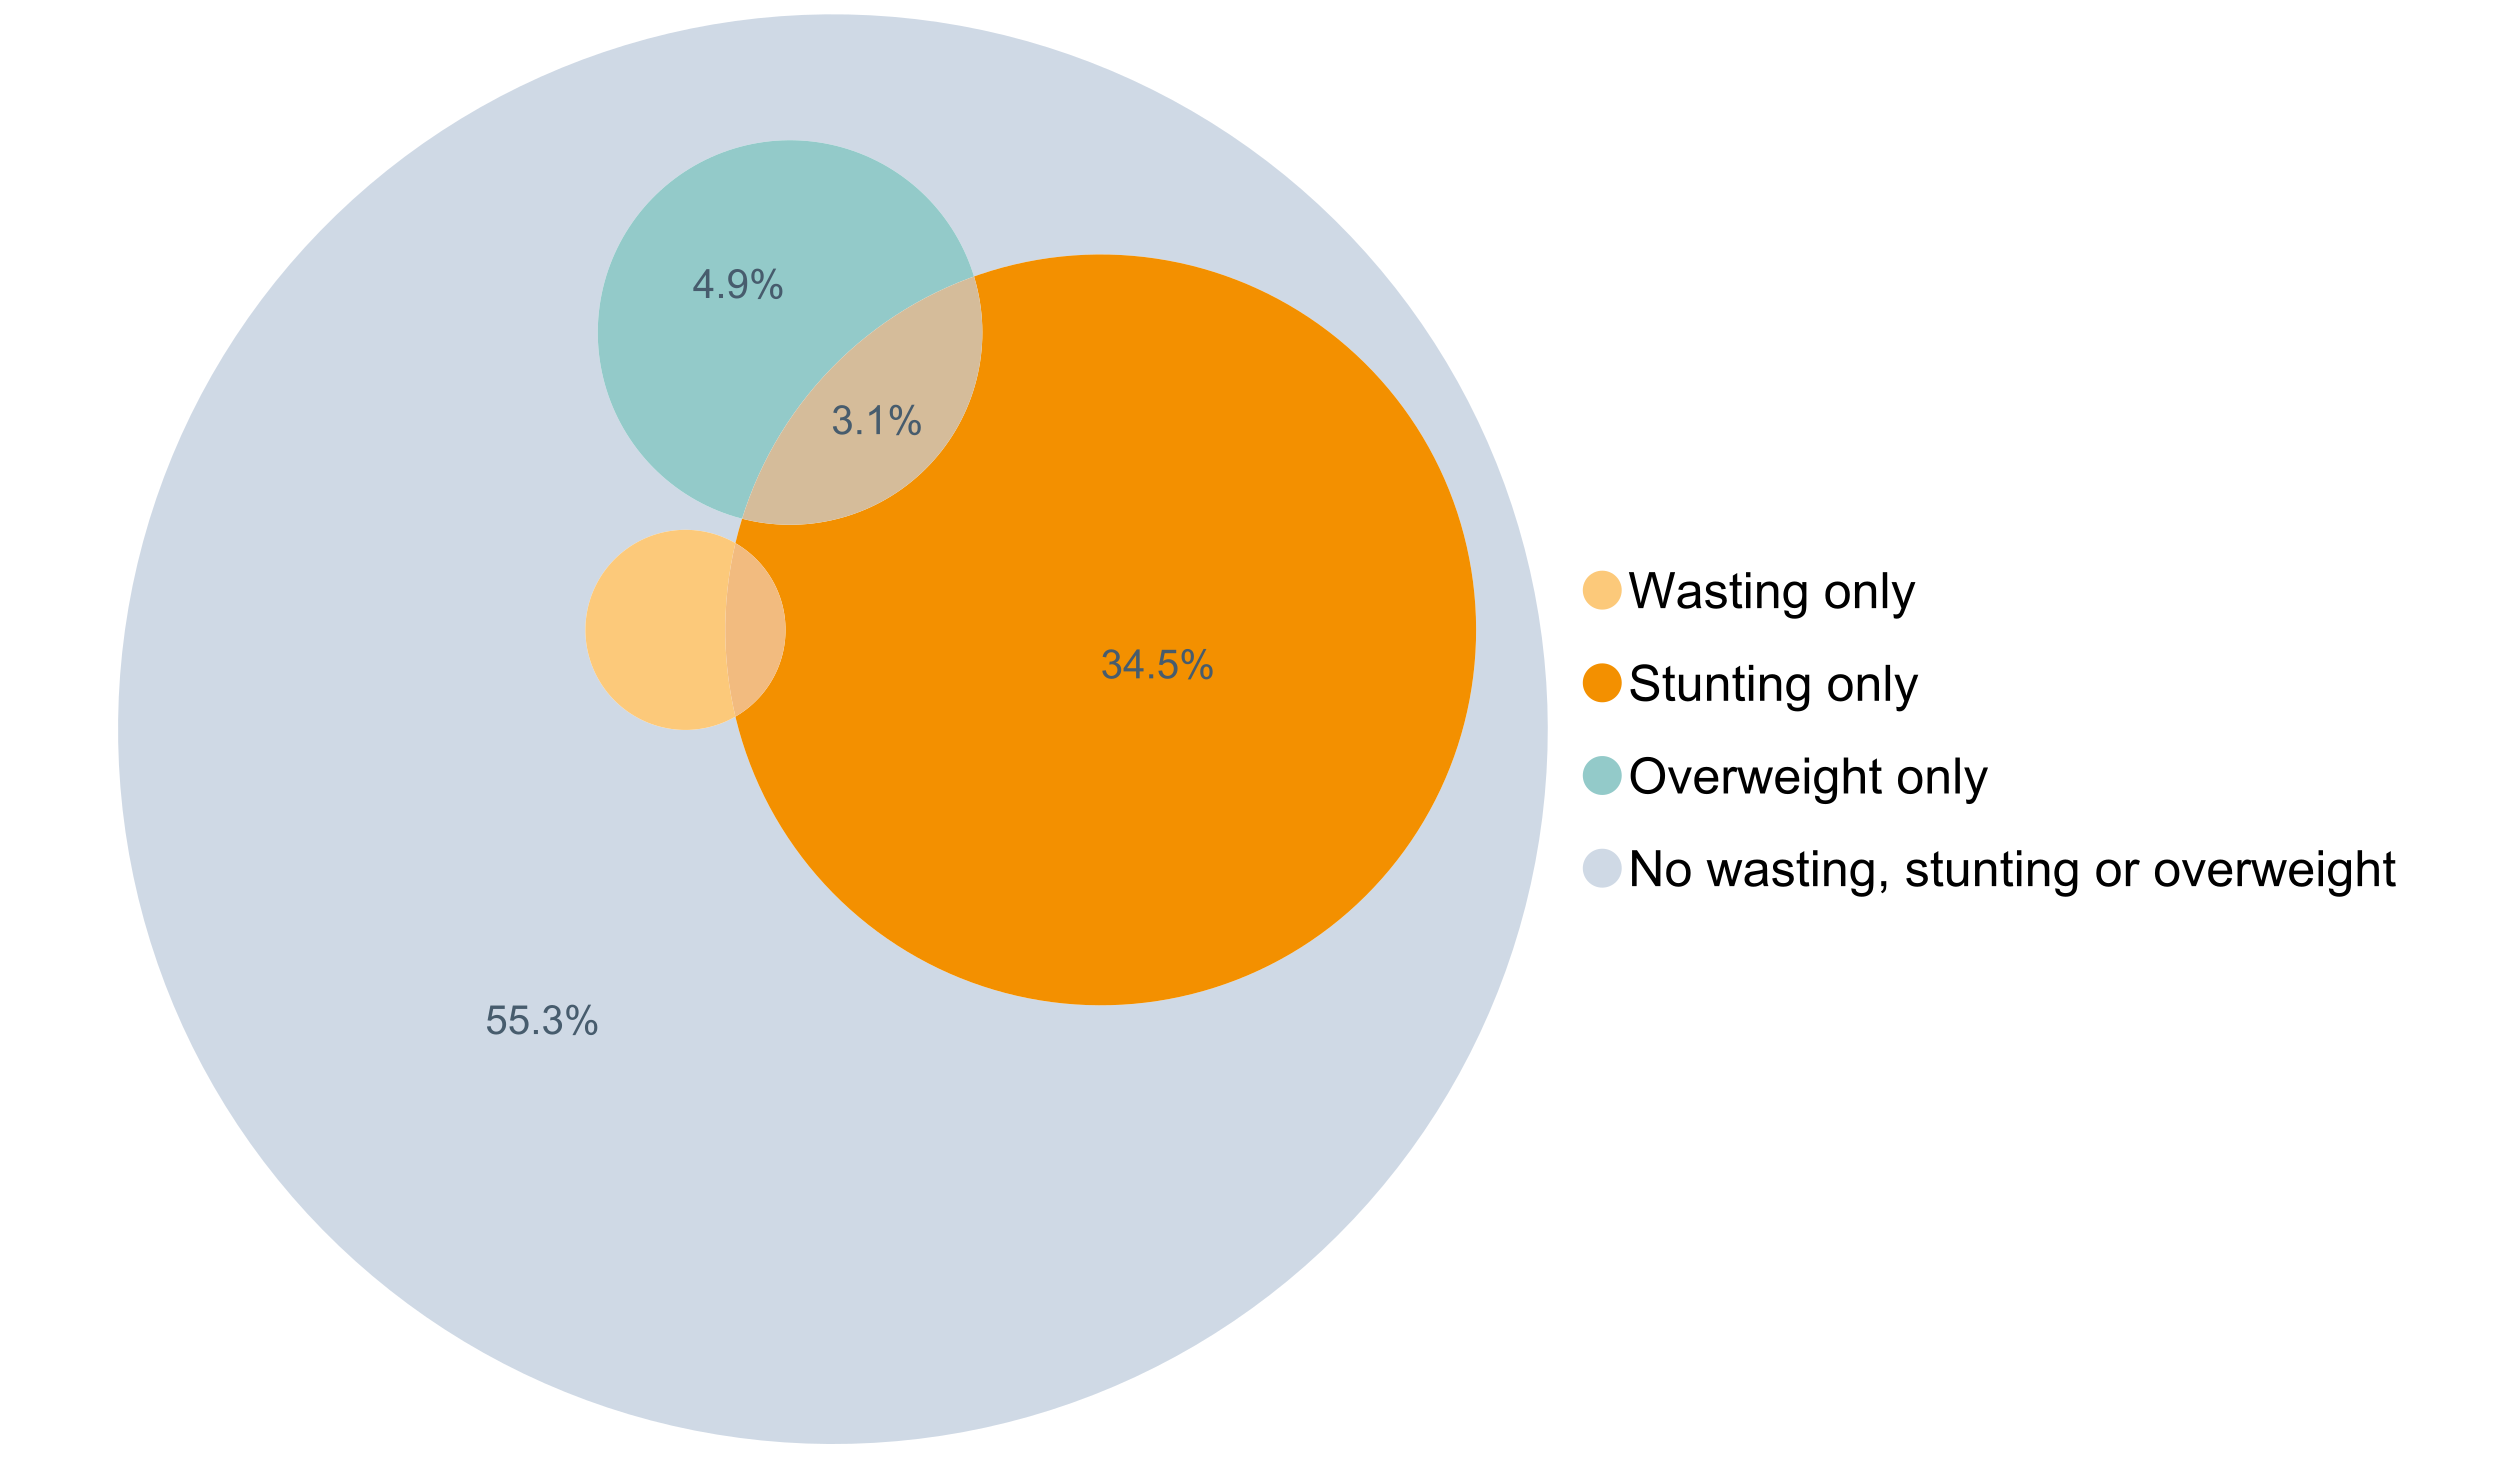 <?xml version="1.0" encoding="UTF-8"?>
<svg xmlns="http://www.w3.org/2000/svg" xmlns:xlink="http://www.w3.org/1999/xlink" width="1234.286pt" height="720pt" viewBox="0 0 1234.286 720" version="1.1">
<defs>
<g>
<symbol overflow="visible" id="glyph0-0">
<path style="stroke:none;" d="M 5.016 0 L 0.305 -17.758 L 2.715 -17.758 L 5.414 -6.117 C 5.703 -4.898 5.953 -3.688 6.164 -2.484 C 6.617 -4.379 6.883 -5.473 6.965 -5.766 L 10.344 -17.758 L 13.18 -17.758 L 15.723 -8.77 C 16.355 -6.539 16.816 -4.445 17.102 -2.484 C 17.324 -3.605 17.621 -4.891 17.988 -6.348 L 20.773 -17.758 L 23.133 -17.758 L 18.266 0 L 16 0 L 12.258 -13.527 C 11.941 -14.656 11.754 -15.352 11.699 -15.613 C 11.512 -14.797 11.34 -14.102 11.18 -13.527 L 7.414 0 Z M 5.016 0 "/>
</symbol>
<symbol overflow="visible" id="glyph0-1">
<path style="stroke:none;" d="M 10.027 -1.586 C 9.215 -0.898 8.438 -0.414 7.695 -0.133 C 6.945 0.148 6.145 0.285 5.293 0.289 C 3.875 0.285 2.789 -0.055 2.031 -0.746 C 1.27 -1.434 0.891 -2.316 0.895 -3.391 C 0.891 -4.02 1.035 -4.594 1.324 -5.117 C 1.613 -5.633 1.988 -6.051 2.453 -6.371 C 2.914 -6.684 3.438 -6.922 4.02 -7.086 C 4.449 -7.195 5.094 -7.305 5.961 -7.414 C 7.715 -7.617 9.012 -7.867 9.848 -8.164 C 9.852 -8.461 9.855 -8.652 9.859 -8.734 C 9.855 -9.621 9.648 -10.246 9.242 -10.609 C 8.68 -11.098 7.852 -11.344 6.758 -11.348 C 5.727 -11.344 4.969 -11.164 4.484 -10.809 C 3.992 -10.445 3.633 -9.809 3.402 -8.902 L 1.273 -9.191 C 1.461 -10.102 1.781 -10.84 2.227 -11.402 C 2.672 -11.965 3.312 -12.395 4.152 -12.699 C 4.992 -12.996 5.965 -13.148 7.074 -13.152 C 8.168 -13.148 9.062 -13.02 9.75 -12.766 C 10.438 -12.504 10.941 -12.18 11.266 -11.789 C 11.586 -11.398 11.812 -10.902 11.941 -10.309 C 12.012 -9.934 12.047 -9.266 12.051 -8.297 L 12.051 -5.391 C 12.047 -3.363 12.094 -2.078 12.191 -1.543 C 12.281 -1.004 12.465 -0.492 12.742 0 L 10.465 0 C 10.238 -0.453 10.09 -0.98 10.027 -1.586 Z M 9.848 -6.457 C 9.055 -6.133 7.867 -5.855 6.285 -5.633 C 5.387 -5.5 4.754 -5.355 4.383 -5.195 C 4.012 -5.031 3.723 -4.793 3.523 -4.484 C 3.32 -4.172 3.223 -3.828 3.223 -3.453 C 3.223 -2.867 3.441 -2.383 3.883 -1.996 C 4.32 -1.609 4.965 -1.418 5.812 -1.418 C 6.652 -1.418 7.398 -1.602 8.055 -1.969 C 8.707 -2.336 9.188 -2.836 9.496 -3.477 C 9.727 -3.965 9.844 -4.691 9.848 -5.656 Z M 9.848 -6.457 "/>
</symbol>
<symbol overflow="visible" id="glyph0-2">
<path style="stroke:none;" d="M 0.762 -3.84 L 2.918 -4.18 C 3.039 -3.312 3.375 -2.652 3.93 -2.191 C 4.48 -1.73 5.254 -1.5 6.25 -1.5 C 7.246 -1.5 7.988 -1.703 8.477 -2.113 C 8.961 -2.52 9.203 -3 9.207 -3.551 C 9.203 -4.043 8.988 -4.43 8.562 -4.711 C 8.258 -4.906 7.516 -5.152 6.336 -5.449 C 4.734 -5.852 3.625 -6.199 3.008 -6.496 C 2.387 -6.789 1.918 -7.199 1.602 -7.723 C 1.281 -8.242 1.125 -8.816 1.125 -9.449 C 1.125 -10.02 1.254 -10.551 1.52 -11.039 C 1.777 -11.527 2.137 -11.934 2.594 -12.258 C 2.93 -12.508 3.391 -12.719 3.977 -12.891 C 4.559 -13.062 5.188 -13.148 5.863 -13.152 C 6.867 -13.148 7.754 -13.004 8.52 -12.715 C 9.281 -12.426 9.844 -12.031 10.207 -11.535 C 10.57 -11.039 10.82 -10.375 10.961 -9.543 L 8.828 -9.254 C 8.73 -9.91 8.449 -10.426 7.988 -10.801 C 7.52 -11.168 6.863 -11.355 6.02 -11.359 C 5.016 -11.355 4.301 -11.191 3.875 -10.863 C 3.445 -10.531 3.234 -10.145 3.234 -9.703 C 3.234 -9.418 3.32 -9.16 3.5 -8.938 C 3.672 -8.699 3.953 -8.508 4.336 -8.355 C 4.555 -8.273 5.195 -8.086 6.262 -7.801 C 7.801 -7.387 8.875 -7.051 9.488 -6.789 C 10.094 -6.523 10.574 -6.141 10.922 -5.645 C 11.27 -5.141 11.441 -4.52 11.445 -3.777 C 11.441 -3.047 11.23 -2.363 10.809 -1.723 C 10.383 -1.082 9.773 -0.586 8.977 -0.234 C 8.176 0.113 7.27 0.285 6.262 0.289 C 4.586 0.285 3.312 -0.059 2.438 -0.75 C 1.562 -1.445 1.004 -2.473 0.762 -3.84 Z M 0.762 -3.84 "/>
</symbol>
<symbol overflow="visible" id="glyph0-3">
<path style="stroke:none;" d="M 6.395 -1.949 L 6.711 -0.023 C 6.094 0.102 5.547 0.164 5.062 0.168 C 4.27 0.164 3.652 0.043 3.219 -0.207 C 2.781 -0.453 2.477 -0.781 2.301 -1.191 C 2.121 -1.598 2.031 -2.457 2.035 -3.766 L 2.035 -11.168 L 0.438 -11.168 L 0.438 -12.863 L 2.035 -12.863 L 2.035 -16.047 L 4.203 -17.355 L 4.203 -12.863 L 6.395 -12.863 L 6.395 -11.168 L 4.203 -11.168 L 4.203 -3.645 C 4.199 -3.023 4.238 -2.621 4.316 -2.445 C 4.391 -2.266 4.516 -2.125 4.691 -2.023 C 4.863 -1.914 5.113 -1.863 5.438 -1.867 C 5.68 -1.863 5.996 -1.891 6.395 -1.949 Z M 6.395 -1.949 "/>
</symbol>
<symbol overflow="visible" id="glyph0-4">
<path style="stroke:none;" d="M 1.648 -15.25 L 1.648 -17.758 L 3.828 -17.758 L 3.828 -15.25 Z M 1.648 0 L 1.648 -12.863 L 3.828 -12.863 L 3.828 0 Z M 1.648 0 "/>
</symbol>
<symbol overflow="visible" id="glyph0-5">
<path style="stroke:none;" d="M 1.637 0 L 1.637 -12.863 L 3.598 -12.863 L 3.598 -11.035 C 4.543 -12.441 5.906 -13.148 7.691 -13.152 C 8.465 -13.148 9.176 -13.008 9.828 -12.734 C 10.477 -12.453 10.965 -12.09 11.289 -11.637 C 11.609 -11.184 11.836 -10.645 11.965 -10.027 C 12.043 -9.621 12.082 -8.918 12.086 -7.91 L 12.086 0 L 9.906 0 L 9.906 -7.824 C 9.902 -8.707 9.816 -9.371 9.652 -9.816 C 9.48 -10.254 9.18 -10.605 8.75 -10.871 C 8.312 -11.129 7.809 -11.262 7.23 -11.266 C 6.301 -11.262 5.5 -10.965 4.828 -10.379 C 4.152 -9.785 3.812 -8.668 3.816 -7.023 L 3.816 0 Z M 1.637 0 "/>
</symbol>
<symbol overflow="visible" id="glyph0-6">
<path style="stroke:none;" d="M 1.234 1.066 L 3.355 1.379 C 3.441 2.031 3.688 2.508 4.094 2.809 C 4.633 3.207 5.371 3.41 6.309 3.414 C 7.316 3.41 8.098 3.207 8.648 2.809 C 9.195 2.402 9.566 1.84 9.762 1.113 C 9.875 0.668 9.926 -0.262 9.918 -1.684 C 8.965 -0.559 7.777 0 6.359 0 C 4.586 0 3.219 -0.637 2.254 -1.914 C 1.281 -3.188 0.797 -4.719 0.801 -6.504 C 0.797 -7.73 1.02 -8.859 1.465 -9.898 C 1.91 -10.934 2.555 -11.738 3.398 -12.305 C 4.242 -12.867 5.23 -13.148 6.371 -13.152 C 7.887 -13.148 9.141 -12.535 10.125 -11.312 L 10.125 -12.863 L 12.137 -12.863 L 12.137 -1.742 C 12.133 0.258 11.93 1.672 11.523 2.512 C 11.113 3.344 10.469 4.004 9.586 4.492 C 8.703 4.973 7.613 5.215 6.324 5.219 C 4.785 5.215 3.547 4.871 2.602 4.184 C 1.656 3.492 1.199 2.453 1.234 1.066 Z M 3.039 -6.66 C 3.035 -4.969 3.371 -3.738 4.043 -2.965 C 4.715 -2.191 5.555 -1.805 6.566 -1.805 C 7.562 -1.805 8.402 -2.188 9.082 -2.961 C 9.762 -3.727 10.102 -4.938 10.102 -6.59 C 10.102 -8.16 9.75 -9.348 9.055 -10.148 C 8.352 -10.945 7.512 -11.344 6.527 -11.348 C 5.559 -11.344 4.734 -10.949 4.055 -10.168 C 3.375 -9.379 3.035 -8.211 3.039 -6.66 Z M 3.039 -6.66 "/>
</symbol>
<symbol overflow="visible" id="glyph0-7">
<path style="stroke:none;" d=""/>
</symbol>
<symbol overflow="visible" id="glyph0-8">
<path style="stroke:none;" d="M 0.824 -6.43 C 0.82 -8.809 1.48 -10.574 2.809 -11.723 C 3.91 -12.672 5.262 -13.148 6.855 -13.152 C 8.621 -13.148 10.066 -12.57 11.191 -11.414 C 12.312 -10.254 12.871 -8.652 12.875 -6.613 C 12.871 -4.953 12.625 -3.652 12.129 -2.707 C 11.633 -1.758 10.91 -1.02 9.961 -0.496 C 9.012 0.027 7.977 0.285 6.855 0.289 C 5.055 0.285 3.598 -0.289 2.488 -1.441 C 1.375 -2.594 0.82 -4.254 0.824 -6.43 Z M 3.062 -6.43 C 3.059 -4.781 3.418 -3.551 4.141 -2.73 C 4.855 -1.91 5.762 -1.5 6.855 -1.5 C 7.934 -1.5 8.832 -1.91 9.555 -2.734 C 10.27 -3.559 10.629 -4.816 10.633 -6.504 C 10.629 -8.094 10.266 -9.297 9.547 -10.117 C 8.82 -10.934 7.926 -11.344 6.855 -11.348 C 5.762 -11.344 4.855 -10.938 4.141 -10.125 C 3.418 -9.309 3.059 -8.074 3.062 -6.43 Z M 3.062 -6.43 "/>
</symbol>
<symbol overflow="visible" id="glyph0-9">
<path style="stroke:none;" d="M 1.586 0 L 1.586 -17.758 L 3.766 -17.758 L 3.766 0 Z M 1.586 0 "/>
</symbol>
<symbol overflow="visible" id="glyph0-10">
<path style="stroke:none;" d="M 1.539 4.953 L 1.297 2.906 C 1.77 3.035 2.188 3.098 2.543 3.102 C 3.027 3.098 3.414 3.02 3.703 2.859 C 3.992 2.695 4.23 2.469 4.422 2.18 C 4.555 1.961 4.777 1.418 5.086 0.559 C 5.125 0.434 5.188 0.258 5.281 0.023 L 0.398 -12.863 L 2.75 -12.863 L 5.426 -5.414 C 5.77 -4.469 6.078 -3.473 6.359 -2.434 C 6.605 -3.434 6.906 -4.414 7.254 -5.367 L 10.004 -12.863 L 12.184 -12.863 L 7.293 0.219 C 6.766 1.625 6.355 2.598 6.066 3.137 C 5.676 3.852 5.234 4.379 4.734 4.715 C 4.234 5.047 3.637 5.215 2.941 5.219 C 2.52 5.215 2.051 5.125 1.539 4.953 Z M 1.539 4.953 "/>
</symbol>
<symbol overflow="visible" id="glyph0-11">
<path style="stroke:none;" d="M 1.113 -5.703 L 3.332 -5.898 C 3.434 -5.008 3.676 -4.277 4.062 -3.711 C 4.445 -3.141 5.043 -2.684 5.852 -2.332 C 6.656 -1.98 7.562 -1.805 8.574 -1.805 C 9.465 -1.805 10.258 -1.938 10.949 -2.203 C 11.633 -2.469 12.145 -2.832 12.48 -3.301 C 12.816 -3.762 12.984 -4.27 12.984 -4.82 C 12.984 -5.375 12.82 -5.859 12.5 -6.277 C 12.172 -6.691 11.641 -7.043 10.902 -7.328 C 10.422 -7.512 9.367 -7.801 7.738 -8.191 C 6.105 -8.582 4.965 -8.949 4.312 -9.301 C 3.461 -9.742 2.828 -10.293 2.414 -10.953 C 2 -11.609 1.793 -12.348 1.793 -13.164 C 1.793 -14.059 2.047 -14.898 2.555 -15.68 C 3.062 -16.457 3.805 -17.047 4.785 -17.453 C 5.758 -17.855 6.844 -18.059 8.043 -18.059 C 9.355 -18.059 10.516 -17.844 11.523 -17.422 C 12.527 -16.996 13.301 -16.375 13.844 -15.551 C 14.383 -14.727 14.672 -13.793 14.715 -12.754 L 12.465 -12.586 C 12.34 -13.707 11.93 -14.555 11.234 -15.129 C 10.531 -15.699 9.5 -15.984 8.141 -15.988 C 6.715 -15.984 5.68 -15.723 5.031 -15.207 C 4.379 -14.684 4.055 -14.059 4.059 -13.324 C 4.055 -12.684 4.285 -12.156 4.746 -11.75 C 5.199 -11.336 6.379 -10.914 8.289 -10.484 C 10.199 -10.047 11.512 -9.672 12.223 -9.352 C 13.254 -8.875 14.016 -8.27 14.508 -7.539 C 15 -6.809 15.246 -5.969 15.25 -5.016 C 15.246 -4.07 14.977 -3.18 14.438 -2.344 C 13.895 -1.508 13.117 -0.855 12.105 -0.391 C 11.09 0.074 9.949 0.305 8.684 0.305 C 7.074 0.305 5.727 0.07 4.645 -0.398 C 3.555 -0.867 2.703 -1.57 2.09 -2.512 C 1.469 -3.453 1.145 -4.516 1.113 -5.703 Z M 1.113 -5.703 "/>
</symbol>
<symbol overflow="visible" id="glyph0-12">
<path style="stroke:none;" d="M 10.066 0 L 10.066 -1.891 C 9.062 -0.438 7.699 0.285 5.984 0.289 C 5.219 0.285 4.512 0.145 3.855 -0.145 C 3.199 -0.434 2.711 -0.801 2.391 -1.242 C 2.07 -1.68 1.844 -2.219 1.719 -2.859 C 1.625 -3.285 1.582 -3.961 1.586 -4.895 L 1.586 -12.863 L 3.766 -12.863 L 3.766 -5.73 C 3.762 -4.59 3.805 -3.82 3.898 -3.426 C 4.031 -2.852 4.324 -2.402 4.77 -2.074 C 5.215 -1.746 5.762 -1.582 6.418 -1.586 C 7.07 -1.582 7.688 -1.75 8.262 -2.09 C 8.832 -2.422 9.234 -2.879 9.477 -3.457 C 9.711 -4.035 9.832 -4.871 9.836 -5.973 L 9.836 -12.863 L 12.016 -12.863 L 12.016 0 Z M 10.066 0 "/>
</symbol>
<symbol overflow="visible" id="glyph0-13">
<path style="stroke:none;" d="M 1.199 -8.648 C 1.195 -11.594 1.984 -13.898 3.57 -15.57 C 5.148 -17.234 7.195 -18.07 9.703 -18.07 C 11.34 -18.07 12.816 -17.676 14.133 -16.895 C 15.449 -16.109 16.453 -15.02 17.145 -13.621 C 17.832 -12.219 18.176 -10.629 18.18 -8.855 C 18.176 -7.051 17.812 -5.441 17.09 -4.02 C 16.359 -2.598 15.328 -1.52 14 -0.793 C 12.664 -0.059 11.23 0.305 9.691 0.305 C 8.02 0.305 6.523 -0.098 5.207 -0.906 C 3.891 -1.715 2.895 -2.816 2.215 -4.215 C 1.535 -5.605 1.195 -7.086 1.199 -8.648 Z M 3.621 -8.613 C 3.621 -6.473 4.195 -4.785 5.348 -3.555 C 6.496 -2.32 7.938 -1.703 9.676 -1.707 C 11.441 -1.703 12.898 -2.324 14.043 -3.57 C 15.184 -4.812 15.754 -6.578 15.758 -8.867 C 15.754 -10.309 15.512 -11.57 15.023 -12.652 C 14.535 -13.727 13.82 -14.562 12.879 -15.156 C 11.938 -15.746 10.883 -16.043 9.715 -16.047 C 8.051 -16.043 6.617 -15.473 5.418 -14.332 C 4.219 -13.191 3.621 -11.285 3.621 -8.613 Z M 3.621 -8.613 "/>
</symbol>
<symbol overflow="visible" id="glyph0-14">
<path style="stroke:none;" d="M 5.207 0 L 0.316 -12.863 L 2.617 -12.863 L 5.379 -5.16 C 5.676 -4.328 5.949 -3.465 6.203 -2.566 C 6.395 -3.246 6.664 -4.062 7.012 -5.016 L 9.871 -12.863 L 12.113 -12.863 L 7.242 0 Z M 5.207 0 "/>
</symbol>
<symbol overflow="visible" id="glyph0-15">
<path style="stroke:none;" d="M 10.441 -4.141 L 12.695 -3.863 C 12.336 -2.543 11.676 -1.523 10.719 -0.801 C 9.754 -0.074 8.527 0.285 7.039 0.289 C 5.152 0.285 3.66 -0.289 2.562 -1.445 C 1.457 -2.602 0.906 -4.227 0.91 -6.324 C 0.906 -8.484 1.465 -10.164 2.578 -11.359 C 3.691 -12.551 5.137 -13.148 6.914 -13.152 C 8.633 -13.148 10.035 -12.562 11.129 -11.395 C 12.215 -10.223 12.762 -8.578 12.766 -6.457 C 12.762 -6.324 12.758 -6.129 12.754 -5.875 L 3.16 -5.875 C 3.238 -4.457 3.641 -3.375 4.359 -2.625 C 5.078 -1.875 5.973 -1.5 7.051 -1.5 C 7.848 -1.5 8.531 -1.707 9.098 -2.129 C 9.66 -2.547 10.109 -3.219 10.441 -4.141 Z M 3.281 -7.668 L 10.465 -7.668 C 10.367 -8.746 10.09 -9.559 9.641 -10.102 C 8.941 -10.938 8.043 -11.355 6.941 -11.359 C 5.938 -11.355 5.094 -11.02 4.414 -10.355 C 3.727 -9.684 3.352 -8.789 3.281 -7.668 Z M 3.281 -7.668 "/>
</symbol>
<symbol overflow="visible" id="glyph0-16">
<path style="stroke:none;" d="M 1.609 0 L 1.609 -12.863 L 3.574 -12.863 L 3.574 -10.914 C 4.074 -11.824 4.535 -12.426 4.961 -12.715 C 5.383 -13.004 5.848 -13.148 6.359 -13.152 C 7.09 -13.148 7.836 -12.914 8.598 -12.453 L 7.848 -10.43 C 7.312 -10.742 6.781 -10.898 6.25 -10.902 C 5.77 -10.898 5.34 -10.754 4.965 -10.469 C 4.582 -10.18 4.312 -9.781 4.156 -9.277 C 3.91 -8.496 3.789 -7.648 3.793 -6.734 L 3.793 0 Z M 1.609 0 "/>
</symbol>
<symbol overflow="visible" id="glyph0-17">
<path style="stroke:none;" d="M 4.008 0 L 0.074 -12.863 L 2.324 -12.863 L 4.371 -5.438 L 5.137 -2.676 C 5.164 -2.812 5.387 -3.695 5.801 -5.328 L 7.848 -12.863 L 10.09 -12.863 L 12.016 -5.402 L 12.656 -2.941 L 13.395 -5.426 L 15.602 -12.863 L 17.719 -12.863 L 13.699 0 L 11.434 0 L 9.387 -7.703 L 8.891 -9.895 L 6.285 0 Z M 4.008 0 "/>
</symbol>
<symbol overflow="visible" id="glyph0-18">
<path style="stroke:none;" d="M 1.637 0 L 1.637 -17.758 L 3.816 -17.758 L 3.816 -11.387 C 4.828 -12.559 6.113 -13.148 7.668 -13.152 C 8.617 -13.148 9.445 -12.961 10.148 -12.59 C 10.852 -12.211 11.352 -11.691 11.656 -11.031 C 11.957 -10.367 12.109 -9.406 12.113 -8.152 L 12.113 0 L 9.934 0 L 9.934 -8.152 C 9.93 -9.238 9.695 -10.031 9.223 -10.531 C 8.75 -11.023 8.082 -11.273 7.219 -11.277 C 6.57 -11.273 5.961 -11.105 5.395 -10.773 C 4.824 -10.434 4.418 -9.98 4.18 -9.41 C 3.934 -8.836 3.812 -8.043 3.816 -7.039 L 3.816 0 Z M 1.637 0 "/>
</symbol>
<symbol overflow="visible" id="glyph0-19">
<path style="stroke:none;" d="M 1.891 0 L 1.891 -17.758 L 4.301 -17.758 L 13.625 -3.816 L 13.625 -17.758 L 15.879 -17.758 L 15.879 0 L 13.469 0 L 4.141 -13.953 L 4.141 0 Z M 1.891 0 "/>
</symbol>
<symbol overflow="visible" id="glyph0-20">
<path style="stroke:none;" d="M 2.203 0 L 2.203 -2.484 L 4.688 -2.484 L 4.688 0 C 4.688 0.91 4.523 1.645 4.203 2.207 C 3.875 2.766 3.363 3.199 2.664 3.512 L 2.059 2.578 C 2.516 2.375 2.855 2.078 3.074 1.688 C 3.289 1.297 3.41 0.734 3.441 0 Z M 2.203 0 "/>
</symbol>
<symbol overflow="visible" id="glyph1-0">
<path style="stroke:none;" d="M 0.836 -3.77 L 2.59 -4.004 C 2.789 -3.004 3.129 -2.289 3.617 -1.855 C 4.098 -1.414 4.688 -1.195 5.387 -1.199 C 6.207 -1.195 6.902 -1.48 7.473 -2.055 C 8.039 -2.621 8.324 -3.328 8.328 -4.18 C 8.324 -4.98 8.062 -5.645 7.539 -6.168 C 7.012 -6.688 6.344 -6.949 5.531 -6.953 C 5.199 -6.949 4.785 -6.883 4.293 -6.758 L 4.488 -8.297 C 4.605 -8.281 4.699 -8.273 4.773 -8.277 C 5.516 -8.273 6.188 -8.469 6.785 -8.859 C 7.383 -9.25 7.68 -9.852 7.684 -10.664 C 7.68 -11.305 7.465 -11.836 7.031 -12.262 C 6.594 -12.68 6.031 -12.891 5.348 -12.895 C 4.664 -12.891 4.094 -12.676 3.641 -12.25 C 3.184 -11.82 2.895 -11.18 2.766 -10.324 L 1.012 -10.633 C 1.227 -11.809 1.715 -12.719 2.473 -13.367 C 3.23 -14.008 4.176 -14.332 5.309 -14.336 C 6.086 -14.332 6.801 -14.164 7.457 -13.832 C 8.109 -13.496 8.609 -13.039 8.961 -12.465 C 9.305 -11.883 9.48 -11.27 9.484 -10.625 C 9.48 -10.004 9.316 -9.441 8.988 -8.938 C 8.656 -8.43 8.164 -8.027 7.52 -7.73 C 8.359 -7.535 9.016 -7.133 9.484 -6.52 C 9.949 -5.906 10.184 -5.137 10.188 -4.215 C 10.184 -2.965 9.73 -1.91 8.824 -1.047 C 7.914 -0.18 6.762 0.25 5.375 0.254 C 4.117 0.25 3.078 -0.121 2.254 -0.867 C 1.422 -1.613 0.949 -2.578 0.836 -3.77 Z M 0.836 -3.77 "/>
</symbol>
<symbol overflow="visible" id="glyph1-1">
<path style="stroke:none;" d="M 1.812 0 L 1.812 -1.996 L 3.809 -1.996 L 3.809 0 Z M 1.812 0 "/>
</symbol>
<symbol overflow="visible" id="glyph1-2">
<path style="stroke:none;" d="M 7.43 0 L 5.676 0 L 5.676 -11.172 C 5.25 -10.766 4.695 -10.363 4.016 -9.961 C 3.328 -9.559 2.715 -9.258 2.172 -9.059 L 2.172 -10.75 C 3.148 -11.207 4.004 -11.766 4.742 -12.426 C 5.473 -13.078 5.992 -13.715 6.301 -14.336 L 7.43 -14.336 Z M 7.43 0 "/>
</symbol>
<symbol overflow="visible" id="glyph1-3">
<path style="stroke:none;" d="M 1.16 -10.848 C 1.16 -11.863 1.414 -12.73 1.93 -13.449 C 2.438 -14.16 3.184 -14.52 4.16 -14.52 C 5.055 -14.52 5.793 -14.199 6.383 -13.559 C 6.969 -12.918 7.266 -11.977 7.266 -10.742 C 7.266 -9.531 6.969 -8.602 6.375 -7.949 C 5.781 -7.297 5.047 -6.973 4.18 -6.973 C 3.312 -6.973 2.594 -7.293 2.02 -7.938 C 1.445 -8.578 1.16 -9.547 1.16 -10.848 Z M 4.207 -13.312 C 3.77 -13.312 3.406 -13.121 3.121 -12.746 C 2.828 -12.367 2.684 -11.676 2.688 -10.672 C 2.684 -9.754 2.828 -9.109 3.125 -8.738 C 3.414 -8.363 3.777 -8.18 4.207 -8.18 C 4.648 -8.18 5.012 -8.367 5.301 -8.742 C 5.586 -9.117 5.73 -9.805 5.734 -10.809 C 5.73 -11.727 5.586 -12.375 5.297 -12.75 C 5.004 -13.125 4.641 -13.312 4.207 -13.312 Z M 4.215 0.527 L 12.027 -14.52 L 13.449 -14.52 L 5.668 0.527 Z M 10.391 -3.352 C 10.387 -4.375 10.645 -5.242 11.16 -5.953 C 11.672 -6.664 12.418 -7.02 13.398 -7.02 C 14.293 -7.02 15.035 -6.699 15.625 -6.059 C 16.211 -5.418 16.504 -4.477 16.508 -3.242 C 16.504 -2.031 16.207 -1.102 15.613 -0.449 C 15.016 0.203 14.281 0.527 13.41 0.527 C 12.543 0.527 11.824 0.207 11.25 -0.441 C 10.676 -1.082 10.387 -2.055 10.391 -3.352 Z M 13.449 -5.812 C 13.004 -5.812 12.641 -5.621 12.352 -5.246 C 12.062 -4.867 11.918 -4.18 11.918 -3.176 C 11.918 -2.266 12.062 -1.621 12.355 -1.246 C 12.648 -0.867 13.008 -0.68 13.438 -0.684 C 13.883 -0.68 14.254 -0.867 14.543 -1.246 C 14.832 -1.621 14.977 -2.309 14.977 -3.312 C 14.977 -4.23 14.828 -4.879 14.539 -5.254 C 14.242 -5.625 13.879 -5.812 13.449 -5.812 Z M 13.449 -5.812 "/>
</symbol>
<symbol overflow="visible" id="glyph1-4">
<path style="stroke:none;" d="M 0.828 -3.738 L 2.668 -3.895 C 2.801 -2.996 3.117 -2.324 3.617 -1.875 C 4.109 -1.422 4.711 -1.195 5.414 -1.199 C 6.258 -1.195 6.969 -1.512 7.555 -2.152 C 8.137 -2.785 8.43 -3.629 8.434 -4.684 C 8.43 -5.68 8.148 -6.469 7.59 -7.051 C 7.027 -7.625 6.293 -7.914 5.387 -7.918 C 4.816 -7.914 4.309 -7.785 3.855 -7.531 C 3.402 -7.273 3.043 -6.941 2.785 -6.535 L 1.141 -6.75 L 2.523 -14.082 L 9.621 -14.082 L 9.621 -12.406 L 3.926 -12.406 L 3.156 -8.57 C 4.012 -9.164 4.91 -9.461 5.852 -9.465 C 7.098 -9.461 8.148 -9.031 9.008 -8.168 C 9.859 -7.305 10.289 -6.195 10.293 -4.84 C 10.289 -3.547 9.914 -2.43 9.164 -1.488 C 8.246 -0.336 6.996 0.238 5.414 0.242 C 4.117 0.238 3.055 -0.121 2.234 -0.848 C 1.41 -1.57 0.941 -2.535 0.828 -3.738 Z M 0.828 -3.738 "/>
</symbol>
<symbol overflow="visible" id="glyph1-5">
<path style="stroke:none;" d="M 6.445 0 L 6.445 -3.418 L 0.254 -3.418 L 0.254 -5.023 L 6.77 -14.277 L 8.199 -14.277 L 8.199 -5.023 L 10.129 -5.023 L 10.129 -3.418 L 8.199 -3.418 L 8.199 0 Z M 6.445 -5.023 L 6.445 -11.461 L 1.977 -5.023 Z M 6.445 -5.023 "/>
</symbol>
<symbol overflow="visible" id="glyph1-6">
<path style="stroke:none;" d="M 1.09 -3.301 L 2.777 -3.457 C 2.918 -2.664 3.188 -2.09 3.594 -1.734 C 3.992 -1.375 4.508 -1.195 5.141 -1.199 C 5.676 -1.195 6.148 -1.316 6.559 -1.566 C 6.961 -1.809 7.293 -2.141 7.555 -2.555 C 7.812 -2.969 8.031 -3.523 8.207 -4.227 C 8.383 -4.922 8.473 -5.637 8.473 -6.367 C 8.473 -6.441 8.469 -6.559 8.461 -6.719 C 8.109 -6.16 7.629 -5.707 7.027 -5.359 C 6.418 -5.012 5.762 -4.84 5.055 -4.84 C 3.871 -4.84 2.871 -5.266 2.055 -6.125 C 1.234 -6.977 0.824 -8.109 0.828 -9.516 C 0.824 -10.961 1.254 -12.125 2.109 -13.012 C 2.961 -13.891 4.027 -14.332 5.316 -14.336 C 6.242 -14.332 7.094 -14.082 7.863 -13.586 C 8.633 -13.082 9.215 -12.367 9.617 -11.445 C 10.012 -10.516 10.211 -9.18 10.215 -7.43 C 10.211 -5.605 10.016 -4.152 9.621 -3.07 C 9.223 -1.988 8.633 -1.164 7.852 -0.602 C 7.07 -0.039 6.152 0.238 5.102 0.242 C 3.984 0.238 3.074 -0.066 2.367 -0.688 C 1.656 -1.305 1.23 -2.176 1.09 -3.301 Z M 8.27 -9.602 C 8.266 -10.605 8 -11.402 7.465 -11.996 C 6.926 -12.582 6.281 -12.879 5.531 -12.883 C 4.75 -12.879 4.07 -12.562 3.496 -11.93 C 2.914 -11.293 2.625 -10.469 2.629 -9.457 C 2.625 -8.547 2.898 -7.805 3.449 -7.238 C 3.996 -6.668 4.676 -6.387 5.484 -6.387 C 6.293 -6.387 6.957 -6.668 7.484 -7.238 C 8.004 -7.805 8.266 -8.594 8.27 -9.602 Z M 8.27 -9.602 "/>
</symbol>
</g>
</defs>
<g id="surface62244">
<path style=" stroke:none;fill-rule:nonzero;fill:rgb(98.824%,78.824%,47.843%);fill-opacity:1;" d="M 800.672 291.367 C 800.672 296.676 796.367 300.98 791.059 300.98 C 785.75 300.98 781.445 296.676 781.445 291.367 C 781.445 286.055 785.75 281.75 791.059 281.75 C 796.367 281.75 800.672 286.055 800.672 291.367 "/>
<g style="fill:rgb(0%,0%,0%);fill-opacity:1;">
  <use xlink:href="#glyph0-0" x="803.891" y="300.242"/>
  <use xlink:href="#glyph0-1" x="827.303" y="300.242"/>
  <use xlink:href="#glyph0-2" x="841.099" y="300.242"/>
  <use xlink:href="#glyph0-3" x="853.502" y="300.242"/>
  <use xlink:href="#glyph0-4" x="860.394" y="300.242"/>
  <use xlink:href="#glyph0-5" x="865.905" y="300.242"/>
  <use xlink:href="#glyph0-6" x="879.7" y="300.242"/>
  <use xlink:href="#glyph0-7" x="893.496" y="300.242"/>
  <use xlink:href="#glyph0-8" x="900.388" y="300.242"/>
  <use xlink:href="#glyph0-5" x="914.183" y="300.242"/>
  <use xlink:href="#glyph0-9" x="927.979" y="300.242"/>
  <use xlink:href="#glyph0-10" x="933.49" y="300.242"/>
</g>
<path style=" stroke:none;fill-rule:nonzero;fill:rgb(95.294%,56.471%,0%);fill-opacity:1;" d="M 800.672 337.121 C 800.672 342.434 796.367 346.738 791.059 346.738 C 785.75 346.738 781.445 342.434 781.445 337.121 C 781.445 331.812 785.75 327.508 791.059 327.508 C 796.367 327.508 800.672 331.812 800.672 337.121 "/>
<g style="fill:rgb(0%,0%,0%);fill-opacity:1;">
  <use xlink:href="#glyph0-11" x="803.891" y="346"/>
  <use xlink:href="#glyph0-3" x="820.436" y="346"/>
  <use xlink:href="#glyph0-12" x="827.328" y="346"/>
  <use xlink:href="#glyph0-5" x="841.123" y="346"/>
  <use xlink:href="#glyph0-3" x="854.919" y="346"/>
  <use xlink:href="#glyph0-4" x="861.811" y="346"/>
  <use xlink:href="#glyph0-5" x="867.322" y="346"/>
  <use xlink:href="#glyph0-6" x="881.117" y="346"/>
  <use xlink:href="#glyph0-7" x="894.913" y="346"/>
  <use xlink:href="#glyph0-8" x="901.805" y="346"/>
  <use xlink:href="#glyph0-5" x="915.6" y="346"/>
  <use xlink:href="#glyph0-9" x="929.396" y="346"/>
  <use xlink:href="#glyph0-10" x="934.907" y="346"/>
</g>
<path style=" stroke:none;fill-rule:nonzero;fill:rgb(57.647%,79.216%,78.824%);fill-opacity:1;" d="M 800.672 382.879 C 800.672 388.188 796.367 392.492 791.059 392.492 C 785.75 392.492 781.445 388.188 781.445 382.879 C 781.445 377.566 785.75 373.262 791.059 373.262 C 796.367 373.262 800.672 377.566 800.672 382.879 "/>
<g style="fill:rgb(0%,0%,0%);fill-opacity:1;">
  <use xlink:href="#glyph0-13" x="803.891" y="391.758"/>
  <use xlink:href="#glyph0-14" x="823.185" y="391.758"/>
  <use xlink:href="#glyph0-15" x="835.588" y="391.758"/>
  <use xlink:href="#glyph0-16" x="849.384" y="391.758"/>
  <use xlink:href="#glyph0-17" x="857.644" y="391.758"/>
  <use xlink:href="#glyph0-15" x="875.558" y="391.758"/>
  <use xlink:href="#glyph0-4" x="889.354" y="391.758"/>
  <use xlink:href="#glyph0-6" x="894.865" y="391.758"/>
  <use xlink:href="#glyph0-18" x="908.66" y="391.758"/>
  <use xlink:href="#glyph0-3" x="922.456" y="391.758"/>
  <use xlink:href="#glyph0-7" x="929.348" y="391.758"/>
  <use xlink:href="#glyph0-8" x="936.239" y="391.758"/>
  <use xlink:href="#glyph0-5" x="950.035" y="391.758"/>
  <use xlink:href="#glyph0-9" x="963.831" y="391.758"/>
  <use xlink:href="#glyph0-10" x="969.342" y="391.758"/>
</g>
<path style=" stroke:none;fill-rule:nonzero;fill:rgb(81.176%,85.098%,89.804%);fill-opacity:1;" d="M 800.672 428.633 C 800.672 433.945 796.367 438.25 791.059 438.25 C 785.75 438.25 781.445 433.945 781.445 428.633 C 781.445 423.324 785.75 419.02 791.059 419.02 C 796.367 419.02 800.672 423.324 800.672 428.633 "/>
<g style="fill:rgb(0%,0%,0%);fill-opacity:1;">
  <use xlink:href="#glyph0-19" x="803.891" y="437.512"/>
  <use xlink:href="#glyph0-8" x="821.804" y="437.512"/>
  <use xlink:href="#glyph0-7" x="835.6" y="437.512"/>
  <use xlink:href="#glyph0-17" x="842.492" y="437.512"/>
  <use xlink:href="#glyph0-1" x="860.406" y="437.512"/>
  <use xlink:href="#glyph0-2" x="874.201" y="437.512"/>
  <use xlink:href="#glyph0-3" x="886.604" y="437.512"/>
  <use xlink:href="#glyph0-4" x="893.496" y="437.512"/>
  <use xlink:href="#glyph0-5" x="899.007" y="437.512"/>
  <use xlink:href="#glyph0-6" x="912.803" y="437.512"/>
  <use xlink:href="#glyph0-20" x="926.598" y="437.512"/>
  <use xlink:href="#glyph0-7" x="933.49" y="437.512"/>
  <use xlink:href="#glyph0-2" x="940.382" y="437.512"/>
  <use xlink:href="#glyph0-3" x="952.785" y="437.512"/>
  <use xlink:href="#glyph0-12" x="959.676" y="437.512"/>
  <use xlink:href="#glyph0-5" x="973.472" y="437.512"/>
  <use xlink:href="#glyph0-3" x="987.268" y="437.512"/>
  <use xlink:href="#glyph0-4" x="994.159" y="437.512"/>
  <use xlink:href="#glyph0-5" x="999.67" y="437.512"/>
  <use xlink:href="#glyph0-6" x="1013.466" y="437.512"/>
  <use xlink:href="#glyph0-7" x="1027.262" y="437.512"/>
  <use xlink:href="#glyph0-8" x="1034.154" y="437.512"/>
  <use xlink:href="#glyph0-16" x="1047.949" y="437.512"/>
  <use xlink:href="#glyph0-7" x="1056.21" y="437.512"/>
  <use xlink:href="#glyph0-8" x="1063.101" y="437.512"/>
  <use xlink:href="#glyph0-14" x="1076.897" y="437.512"/>
  <use xlink:href="#glyph0-15" x="1089.3" y="437.512"/>
  <use xlink:href="#glyph0-16" x="1103.096" y="437.512"/>
  <use xlink:href="#glyph0-17" x="1111.356" y="437.512"/>
  <use xlink:href="#glyph0-15" x="1129.27" y="437.512"/>
  <use xlink:href="#glyph0-4" x="1143.065" y="437.512"/>
  <use xlink:href="#glyph0-6" x="1148.576" y="437.512"/>
  <use xlink:href="#glyph0-18" x="1162.372" y="437.512"/>
  <use xlink:href="#glyph0-3" x="1176.168" y="437.512"/>
</g>
<path style=" stroke:none;fill-rule:nonzero;fill:rgb(81.176%,85.098%,89.804%);fill-opacity:1;" d="M 420.48 712.82 L 431.613 712.352 L 442.727 711.531 L 453.809 710.363 L 464.848 708.844 L 475.836 706.977 L 486.754 704.766 L 497.602 702.207 L 508.363 699.312 L 519.023 696.074 L 529.582 692.504 L 540.02 688.602 L 550.328 684.375 L 560.5 679.82 L 570.52 674.949 L 580.383 669.762 L 590.078 664.27 L 599.594 658.469 L 608.922 652.375 L 618.055 645.988 L 626.98 639.316 L 635.688 632.367 L 644.176 625.145 L 652.43 617.66 L 660.441 609.914 L 668.207 601.922 L 675.719 593.691 L 682.961 585.223 L 689.938 576.535 L 696.633 567.629 L 703.047 558.516 L 709.168 549.203 L 714.992 539.703 L 720.512 530.023 L 725.727 520.176 L 730.625 510.168 L 735.207 500.008 L 739.465 489.711 L 743.398 479.285 L 746.996 468.738 L 750.262 458.086 L 753.191 447.332 L 755.777 436.496 L 758.02 425.578 L 759.918 414.598 L 761.469 403.562 L 762.668 392.484 L 763.52 381.375 L 764.02 370.242 L 764.164 359.102 L 763.961 347.961 L 763.406 336.828 L 762.496 325.723 L 761.242 314.652 L 759.633 303.625 L 757.68 292.652 L 755.383 281.75 L 752.742 270.926 L 749.758 260.188 L 746.438 249.551 L 742.785 239.023 L 738.801 228.617 L 734.488 218.34 L 729.855 208.207 L 724.906 198.223 L 719.645 188.402 L 714.07 178.75 L 708.199 169.281 L 702.031 160 L 695.57 150.922 L 688.828 142.047 L 681.812 133.395 L 674.523 124.965 L 666.973 116.77 L 659.164 108.816 L 651.113 101.113 L 642.82 93.672 L 634.297 86.492 L 625.551 79.586 L 616.594 72.961 L 607.43 66.621 L 598.07 60.574 L 588.523 54.824 L 578.801 49.379 L 568.914 44.242 L 558.867 39.422 L 548.672 34.922 L 538.34 30.746 L 527.883 26.895 L 517.309 23.379 L 506.633 20.199 L 495.855 17.355 L 484.996 14.855 L 474.066 12.699 L 463.07 10.887 L 452.023 9.426 L 440.934 8.312 L 429.82 7.551 L 418.684 7.137 L 407.539 7.078 L 396.398 7.371 L 385.277 8.016 L 374.176 9.008 L 363.113 10.352 L 352.102 12.047 L 341.145 14.086 L 330.262 16.473 L 319.457 19.199 L 308.742 22.266 L 298.133 25.668 L 287.637 29.406 L 277.262 33.473 L 267.02 37.863 L 256.922 42.574 L 246.977 47.605 L 237.199 52.945 L 227.59 58.594 L 218.168 64.539 L 208.938 70.781 L 199.906 77.312 L 191.09 84.125 L 182.488 91.211 L 174.117 98.566 L 165.984 106.18 L 158.094 114.051 L 150.453 122.164 L 143.078 130.516 L 135.965 139.094 L 129.129 147.895 L 122.574 156.902 L 116.305 166.117 L 110.332 175.523 L 104.66 185.113 L 99.289 194.879 L 94.234 204.809 L 89.492 214.895 L 85.074 225.121 L 80.977 235.484 L 77.211 245.973 L 73.777 256.574 L 70.68 267.277 L 67.922 278.074 L 65.508 288.953 L 63.438 299.902 L 61.715 310.914 L 60.34 321.969 L 59.312 333.066 L 58.637 344.188 L 58.316 355.328 L 58.344 366.473 L 58.723 377.609 L 59.453 388.727 L 60.539 399.816 L 61.969 410.867 L 63.75 421.867 L 65.875 432.809 L 68.344 443.672 L 71.156 454.457 L 74.309 465.145 L 77.797 475.727 L 81.617 486.195 L 85.766 496.539 L 90.238 506.746 L 95.027 516.805 L 100.137 526.707 L 105.555 536.445 L 111.277 546.008 L 117.297 555.383 L 123.613 564.566 L 130.215 573.543 L 137.094 582.309 L 144.25 590.852 L 151.672 599.164 L 159.352 607.238 L 167.281 615.066 L 175.453 622.641 L 183.863 629.953 L 192.496 636.996 L 201.352 643.762 L 210.414 650.246 L 219.676 656.441 L 229.129 662.34 L 238.766 667.938 L 248.574 673.227 L 258.543 678.207 L 268.664 682.867 L 278.926 687.207 L 289.32 691.219 L 299.84 694.902 L 310.469 698.254 L 321.195 701.266 L 332.012 703.938 L 342.91 706.266 L 353.875 708.25 L 364.898 709.887 L 375.965 711.176 L 387.07 712.113 L 398.199 712.699 L 409.34 712.938 Z M 536.586 496.215 L 530.742 495.906 L 524.91 495.414 L 519.098 494.738 L 513.309 493.875 L 507.551 492.836 L 501.824 491.613 L 496.145 490.207 L 490.512 488.625 L 484.93 486.867 L 479.406 484.934 L 473.945 482.824 L 468.555 480.547 L 463.238 478.098 L 458.004 475.484 L 452.855 472.703 L 447.793 469.766 L 442.828 466.668 L 437.965 463.414 L 433.203 460.008 L 428.555 456.453 L 424.02 452.754 L 419.605 448.914 L 415.312 444.938 L 411.145 440.828 L 407.113 436.586 L 403.215 432.219 L 399.457 427.734 L 395.844 423.129 L 392.379 418.414 L 389.062 413.594 L 385.898 408.668 L 382.895 403.648 L 380.047 398.535 L 377.367 393.332 L 374.848 388.051 L 372.5 382.688 L 370.32 377.258 L 368.316 371.758 L 366.484 366.199 L 364.828 360.586 L 363.352 354.926 L 363.094 353.781 L 362.102 354.344 L 360.723 355.07 L 359.32 355.75 L 357.895 356.391 L 356.453 356.98 L 354.992 357.527 L 353.512 358.027 L 352.02 358.48 L 350.516 358.887 L 348.996 359.242 L 347.469 359.555 L 345.93 359.812 L 344.383 360.027 L 342.832 360.191 L 341.277 360.305 L 339.719 360.371 L 338.16 360.387 L 336.598 360.355 L 335.043 360.273 L 333.488 360.141 L 331.938 359.961 L 330.395 359.73 L 328.859 359.453 L 327.336 359.129 L 325.82 358.754 L 324.316 358.332 L 322.832 357.863 L 321.359 357.348 L 319.902 356.785 L 318.465 356.18 L 317.051 355.527 L 315.652 354.828 L 314.281 354.09 L 312.934 353.305 L 311.609 352.48 L 310.312 351.613 L 309.043 350.703 L 307.805 349.758 L 306.594 348.77 L 305.418 347.746 L 304.273 346.688 L 303.164 345.59 L 302.09 344.461 L 301.051 343.297 L 300.051 342.102 L 299.086 340.875 L 298.16 339.617 L 297.277 338.332 L 296.434 337.02 L 295.633 335.68 L 294.875 334.316 L 294.16 332.93 L 293.488 331.523 L 292.863 330.094 L 292.281 328.648 L 291.746 327.18 L 291.258 325.699 L 290.82 324.203 L 290.426 322.695 L 290.078 321.172 L 289.781 319.641 L 289.531 318.102 L 289.332 316.555 L 289.18 315.004 L 289.078 313.445 L 289.023 311.887 L 289.02 310.328 L 289.066 308.77 L 289.16 307.211 L 289.305 305.656 L 289.496 304.109 L 289.738 302.57 L 290.027 301.035 L 290.367 299.512 L 290.75 298 L 291.184 296.504 L 291.664 295.02 L 292.191 293.551 L 292.766 292.102 L 293.387 290.668 L 294.051 289.258 L 294.758 287.867 L 295.508 286.5 L 296.301 285.156 L 297.141 283.84 L 298.016 282.551 L 298.934 281.289 L 299.891 280.059 L 300.887 278.855 L 301.918 277.688 L 302.988 276.551 L 304.094 275.449 L 305.23 274.383 L 306.402 273.355 L 307.605 272.363 L 308.84 271.41 L 310.105 270.496 L 311.398 269.621 L 312.719 268.789 L 314.062 268 L 315.43 267.25 L 316.824 266.547 L 318.234 265.887 L 319.668 265.273 L 321.121 264.703 L 322.59 264.18 L 324.078 263.703 L 325.578 263.273 L 327.09 262.891 L 328.613 262.559 L 330.145 262.273 L 331.688 262.035 L 333.238 261.848 L 334.789 261.707 L 336.348 261.617 L 337.906 261.578 L 339.469 261.586 L 341.027 261.645 L 342.582 261.75 L 344.133 261.906 L 345.68 262.109 L 347.219 262.363 L 348.75 262.668 L 350.27 263.016 L 351.777 263.414 L 353.273 263.859 L 354.754 264.352 L 356.219 264.891 L 357.664 265.477 L 359.09 266.105 L 360.496 266.781 L 361.883 267.5 L 363.082 268.172 L 363.129 267.957 L 364.578 262.285 L 366.203 256.664 L 366.391 256.09 L 365.848 255.957 L 362.961 255.148 L 360.102 254.246 L 357.273 253.254 L 354.477 252.176 L 351.715 251.008 L 348.992 249.754 L 346.312 248.414 L 343.676 246.992 L 341.082 245.484 L 338.539 243.898 L 336.047 242.234 L 333.609 240.488 L 331.227 238.668 L 328.906 236.773 L 326.645 234.809 L 324.445 232.77 L 322.312 230.664 L 320.246 228.492 L 318.25 226.258 L 316.324 223.957 L 314.473 221.602 L 312.699 219.184 L 311 216.715 L 309.379 214.191 L 307.84 211.621 L 306.383 209 L 305.008 206.336 L 303.719 203.633 L 302.516 200.887 L 301.402 198.105 L 300.375 195.289 L 299.438 192.441 L 298.59 189.566 L 297.832 186.664 L 297.168 183.742 L 296.594 180.801 L 296.117 177.84 L 295.73 174.867 L 295.441 171.887 L 295.242 168.895 L 295.141 165.898 L 295.133 162.902 L 295.219 159.906 L 295.402 156.914 L 295.68 153.93 L 296.047 150.953 L 296.512 147.992 L 297.07 145.047 L 297.719 142.121 L 298.461 139.215 L 299.293 136.336 L 300.215 133.484 L 301.23 130.664 L 302.332 127.875 L 303.52 125.125 L 304.797 122.414 L 306.156 119.742 L 307.602 117.113 L 309.125 114.535 L 310.734 112.004 L 312.418 109.527 L 314.184 107.102 L 316.02 104.734 L 317.934 102.426 L 319.918 100.18 L 321.973 98 L 324.098 95.883 L 326.285 93.832 L 328.535 91.855 L 330.848 89.949 L 333.223 88.117 L 335.648 86.359 L 338.133 84.68 L 340.668 83.082 L 343.254 81.562 L 345.883 80.125 L 348.559 78.773 L 351.273 77.504 L 354.027 76.324 L 356.82 75.23 L 359.645 74.223 L 362.496 73.309 L 365.379 72.484 L 368.285 71.75 L 371.215 71.109 L 374.16 70.559 L 377.125 70.105 L 380.098 69.742 L 383.086 69.477 L 386.078 69.301 L 389.074 69.223 L 392.07 69.238 L 395.066 69.352 L 398.059 69.555 L 401.039 69.855 L 404.012 70.25 L 406.969 70.734 L 409.91 71.316 L 412.832 71.988 L 415.73 72.754 L 418.602 73.609 L 421.445 74.555 L 424.258 75.59 L 427.039 76.715 L 429.781 77.926 L 432.48 79.223 L 435.141 80.602 L 437.758 82.066 L 440.324 83.613 L 442.844 85.242 L 445.309 86.945 L 447.719 88.727 L 450.07 90.586 L 452.363 92.516 L 454.594 94.52 L 456.762 96.59 L 458.859 98.73 L 460.891 100.934 L 462.852 103.203 L 464.738 105.531 L 466.555 107.918 L 468.289 110.359 L 469.949 112.855 L 471.531 115.402 L 473.027 118 L 474.445 120.641 L 475.777 123.328 L 477.023 126.051 L 478.18 128.816 L 479.254 131.617 L 480.234 134.449 L 480.883 136.516 L 484.031 135.395 L 489.605 133.609 L 495.23 131.996 L 500.906 130.566 L 506.621 129.312 L 512.375 128.242 L 518.16 127.352 L 523.969 126.648 L 529.797 126.125 L 535.641 125.785 L 541.492 125.633 L 547.344 125.664 L 553.191 125.879 L 559.031 126.281 L 564.852 126.863 L 570.656 127.633 L 576.43 128.586 L 582.172 129.719 L 587.875 131.031 L 593.531 132.523 L 599.141 134.195 L 604.695 136.039 L 610.188 138.062 L 615.613 140.254 L 620.965 142.621 L 626.242 145.152 L 631.434 147.848 L 636.543 150.707 L 641.555 153.727 L 646.469 156.902 L 651.281 160.234 L 655.988 163.715 L 660.582 167.34 L 665.059 171.109 L 669.41 175.02 L 673.641 179.062 L 677.742 183.242 L 681.707 187.543 L 685.535 191.973 L 689.219 196.516 L 692.762 201.176 L 696.152 205.945 L 699.395 210.82 L 702.477 215.793 L 705.402 220.859 L 708.168 226.02 L 710.766 231.262 L 713.199 236.586 L 715.465 241.98 L 717.555 247.445 L 719.477 252.977 L 721.219 258.562 L 722.785 264.199 L 724.172 269.887 L 725.379 275.613 L 726.406 281.375 L 727.25 287.164 L 727.91 292.98 L 728.387 298.812 L 728.676 304.656 L 728.785 310.508 L 728.707 316.359 L 728.445 322.207 L 728 328.043 L 727.367 333.859 L 726.555 339.656 L 725.559 345.422 L 724.379 351.156 L 723.02 356.848 L 721.484 362.492 L 719.77 368.09 L 717.879 373.629 L 715.812 379.105 L 713.578 384.512 L 711.172 389.848 L 708.598 395.102 L 705.859 400.273 L 702.961 405.359 L 699.902 410.348 L 696.688 415.238 L 693.32 420.023 L 689.801 424.703 L 686.141 429.266 L 682.332 433.711 L 678.391 438.035 L 674.312 442.234 L 670.102 446.301 L 665.77 450.23 L 661.312 454.023 L 656.738 457.676 L 652.051 461.18 L 647.254 464.531 L 642.355 467.734 L 637.355 470.777 L 632.266 473.664 L 627.086 476.387 L 621.824 478.945 L 616.48 481.336 L 611.066 483.559 L 605.586 485.605 L 600.043 487.484 L 594.441 489.184 L 588.789 490.703 L 583.094 492.047 L 577.359 493.207 L 571.59 494.188 L 565.793 494.984 L 559.973 495.602 L 554.137 496.031 L 548.289 496.277 L 542.438 496.336 Z M 536.586 496.215 "/>
<path style=" stroke:none;fill-rule:nonzero;fill:rgb(98.824%,78.824%,47.843%);fill-opacity:1;" d="M 339.719 360.371 L 341.277 360.305 L 342.832 360.191 L 344.383 360.027 L 345.93 359.812 L 347.469 359.555 L 348.996 359.242 L 350.516 358.887 L 352.02 358.48 L 353.512 358.027 L 354.992 357.527 L 356.453 356.98 L 357.895 356.391 L 359.32 355.75 L 360.723 355.07 L 362.102 354.344 L 363.094 353.781 L 362.055 349.219 L 360.938 343.473 L 360.004 337.695 L 359.25 331.895 L 358.684 326.066 L 358.297 320.23 L 358.098 314.379 L 358.082 308.527 L 358.254 302.68 L 358.609 296.836 L 359.148 291.008 L 359.871 285.203 L 360.773 279.418 L 361.863 273.668 L 363.082 268.172 L 361.883 267.5 L 360.496 266.781 L 359.09 266.105 L 357.664 265.477 L 356.219 264.891 L 354.754 264.352 L 353.273 263.859 L 351.777 263.414 L 350.27 263.016 L 348.75 262.668 L 347.219 262.363 L 345.68 262.109 L 344.133 261.906 L 342.582 261.75 L 341.027 261.645 L 339.469 261.586 L 337.906 261.578 L 336.348 261.617 L 334.789 261.707 L 333.238 261.848 L 331.688 262.035 L 330.145 262.273 L 328.613 262.559 L 327.09 262.891 L 325.578 263.273 L 324.078 263.703 L 322.59 264.18 L 321.121 264.703 L 319.668 265.273 L 318.234 265.887 L 316.824 266.547 L 315.43 267.25 L 314.062 268 L 312.719 268.789 L 311.398 269.621 L 310.105 270.496 L 308.84 271.41 L 307.605 272.363 L 306.402 273.355 L 305.23 274.383 L 304.094 275.449 L 302.988 276.551 L 301.918 277.688 L 300.887 278.855 L 299.891 280.059 L 298.934 281.289 L 298.016 282.551 L 297.141 283.84 L 296.301 285.156 L 295.508 286.5 L 294.758 287.867 L 294.051 289.258 L 293.387 290.668 L 292.766 292.102 L 292.191 293.551 L 291.664 295.02 L 291.184 296.504 L 290.75 298 L 290.367 299.512 L 290.027 301.035 L 289.738 302.57 L 289.496 304.109 L 289.305 305.656 L 289.16 307.211 L 289.066 308.77 L 289.02 310.328 L 289.023 311.887 L 289.078 313.445 L 289.18 315.004 L 289.332 316.555 L 289.531 318.102 L 289.781 319.641 L 290.078 321.172 L 290.426 322.695 L 290.82 324.203 L 291.258 325.699 L 291.746 327.18 L 292.281 328.648 L 292.863 330.094 L 293.488 331.523 L 294.16 332.93 L 294.875 334.316 L 295.633 335.68 L 296.434 337.02 L 297.277 338.332 L 298.16 339.617 L 299.086 340.875 L 300.051 342.102 L 301.051 343.297 L 302.09 344.461 L 303.164 345.59 L 304.273 346.688 L 305.418 347.746 L 306.594 348.77 L 307.805 349.758 L 309.043 350.703 L 310.312 351.613 L 311.609 352.48 L 312.934 353.305 L 314.281 354.09 L 315.652 354.828 L 317.051 355.527 L 318.465 356.18 L 319.902 356.785 L 321.359 357.348 L 322.832 357.863 L 324.316 358.332 L 325.82 358.754 L 327.336 359.129 L 328.859 359.453 L 330.395 359.73 L 331.938 359.961 L 333.488 360.141 L 335.043 360.273 L 336.598 360.355 L 338.16 360.387 Z M 339.719 360.371 "/>
<path style=" stroke:none;fill-rule:nonzero;fill:rgb(95.294%,56.471%,0%);fill-opacity:1;" d="M 548.289 496.277 L 554.137 496.031 L 559.973 495.602 L 565.793 494.984 L 571.59 494.188 L 577.359 493.207 L 583.094 492.047 L 588.789 490.703 L 594.441 489.184 L 600.043 487.484 L 605.586 485.605 L 611.066 483.559 L 616.48 481.336 L 621.824 478.945 L 627.086 476.387 L 632.266 473.664 L 637.355 470.777 L 642.355 467.734 L 647.254 464.531 L 652.051 461.18 L 656.738 457.676 L 661.312 454.023 L 665.77 450.23 L 670.102 446.301 L 674.312 442.234 L 678.391 438.035 L 682.332 433.711 L 686.141 429.266 L 689.801 424.703 L 693.32 420.023 L 696.688 415.238 L 699.902 410.348 L 702.961 405.359 L 705.859 400.273 L 708.598 395.102 L 711.172 389.848 L 713.578 384.512 L 715.812 379.105 L 717.879 373.629 L 719.77 368.09 L 721.484 362.492 L 723.02 356.848 L 724.379 351.156 L 725.559 345.422 L 726.555 339.656 L 727.367 333.859 L 728 328.043 L 728.445 322.207 L 728.707 316.359 L 728.785 310.508 L 728.676 304.656 L 728.387 298.812 L 727.91 292.98 L 727.25 287.164 L 726.406 281.375 L 725.379 275.613 L 724.172 269.887 L 722.785 264.199 L 721.219 258.562 L 719.477 252.977 L 717.555 247.445 L 715.465 241.98 L 713.199 236.586 L 710.766 231.262 L 708.168 226.02 L 705.402 220.859 L 702.477 215.793 L 699.395 210.82 L 696.152 205.945 L 692.762 201.176 L 689.219 196.516 L 685.535 191.973 L 681.707 187.543 L 677.742 183.242 L 673.641 179.062 L 669.41 175.02 L 665.059 171.109 L 660.582 167.34 L 655.988 163.715 L 651.281 160.234 L 646.469 156.902 L 641.555 153.727 L 636.543 150.707 L 631.434 147.848 L 626.242 145.152 L 620.965 142.621 L 615.613 140.254 L 610.188 138.062 L 604.695 136.039 L 599.141 134.195 L 593.531 132.523 L 587.875 131.031 L 582.172 129.719 L 576.43 128.586 L 570.656 127.633 L 564.852 126.863 L 559.031 126.281 L 553.191 125.879 L 547.344 125.664 L 541.492 125.633 L 535.641 125.785 L 529.797 126.125 L 523.969 126.648 L 518.16 127.352 L 512.375 128.242 L 506.621 129.312 L 500.906 130.566 L 495.23 131.996 L 489.605 133.609 L 484.031 135.395 L 480.883 136.516 L 481.129 137.309 L 481.93 140.199 L 482.641 143.109 L 483.262 146.043 L 483.785 148.992 L 484.219 151.961 L 484.555 154.938 L 484.801 157.926 L 484.949 160.918 L 485.004 163.918 L 484.965 166.914 L 484.832 169.906 L 484.602 172.898 L 484.277 175.875 L 483.863 178.844 L 483.352 181.797 L 482.746 184.734 L 482.051 187.652 L 481.266 190.543 L 480.387 193.41 L 479.418 196.246 L 478.359 199.051 L 477.215 201.82 L 475.984 204.551 L 474.664 207.246 L 473.262 209.895 L 471.777 212.496 L 470.211 215.055 L 468.562 217.559 L 466.84 220.008 L 465.039 222.406 L 463.16 224.742 L 461.211 227.02 L 459.191 229.234 L 457.102 231.383 L 454.949 233.469 L 452.727 235.48 L 450.445 237.422 L 448.102 239.293 L 445.699 241.086 L 443.246 242.805 L 440.734 244.445 L 438.176 246.004 L 435.566 247.484 L 432.914 248.879 L 430.219 250.188 L 427.484 251.414 L 424.711 252.551 L 421.902 253.602 L 419.062 254.562 L 416.195 255.43 L 413.301 256.211 L 410.383 256.898 L 407.445 257.492 L 404.488 257.996 L 401.52 258.402 L 398.539 258.719 L 395.551 258.938 L 392.555 259.066 L 389.559 259.098 L 386.562 259.031 L 383.566 258.875 L 380.582 258.621 L 377.602 258.277 L 374.637 257.836 L 371.688 257.301 L 368.758 256.676 L 366.391 256.09 L 366.203 256.664 L 364.578 262.285 L 363.129 267.957 L 363.082 268.172 L 363.242 268.262 L 364.578 269.066 L 365.887 269.914 L 367.172 270.801 L 368.426 271.727 L 369.648 272.695 L 370.844 273.699 L 372.004 274.742 L 373.133 275.82 L 374.223 276.934 L 375.281 278.078 L 376.301 279.262 L 377.285 280.473 L 378.227 281.715 L 379.133 282.984 L 379.996 284.285 L 380.816 285.609 L 381.598 286.961 L 382.332 288.336 L 383.027 289.734 L 383.676 291.152 L 384.277 292.59 L 384.836 294.047 L 385.348 295.52 L 385.812 297.008 L 386.23 298.512 L 386.602 300.027 L 386.922 301.555 L 387.195 303.09 L 387.418 304.633 L 387.598 306.184 L 387.723 307.738 L 387.801 309.297 L 387.828 310.855 L 387.809 312.414 L 387.738 313.973 L 387.621 315.527 L 387.453 317.078 L 387.234 318.625 L 386.969 320.16 L 386.656 321.688 L 386.293 323.207 L 385.883 324.711 L 385.426 326.203 L 384.922 327.68 L 384.371 329.141 L 383.777 330.582 L 383.133 332.004 L 382.449 333.402 L 381.719 334.781 L 380.945 336.137 L 380.129 337.469 L 379.273 338.77 L 378.375 340.047 L 377.438 341.293 L 376.461 342.508 L 375.449 343.695 L 374.398 344.848 L 373.309 345.965 L 372.188 347.051 L 371.031 348.098 L 369.844 349.109 L 368.625 350.082 L 367.375 351.016 L 366.098 351.91 L 364.793 352.762 L 363.461 353.574 L 363.094 353.781 L 363.352 354.926 L 364.828 360.586 L 366.484 366.199 L 368.316 371.758 L 370.32 377.258 L 372.5 382.688 L 374.848 388.051 L 377.367 393.332 L 380.047 398.535 L 382.895 403.648 L 385.898 408.668 L 389.062 413.594 L 392.379 418.414 L 395.844 423.129 L 399.457 427.734 L 403.215 432.219 L 407.113 436.586 L 411.145 440.828 L 415.312 444.938 L 419.605 448.914 L 424.02 452.754 L 428.555 456.453 L 433.203 460.008 L 437.965 463.414 L 442.828 466.668 L 447.793 469.766 L 452.855 472.703 L 458.004 475.484 L 463.238 478.098 L 468.555 480.547 L 473.945 482.824 L 479.406 484.934 L 484.93 486.867 L 490.512 488.625 L 496.145 490.207 L 501.824 491.613 L 507.551 492.836 L 513.309 493.875 L 519.098 494.738 L 524.91 495.414 L 530.742 495.906 L 536.586 496.215 L 542.438 496.336 Z M 548.289 496.277 "/>
<path style=" stroke:none;fill-rule:nonzero;fill:rgb(57.647%,79.216%,78.824%);fill-opacity:1;" d="M 368.008 251.098 L 369.984 245.59 L 372.137 240.145 L 374.457 234.773 L 376.949 229.477 L 379.605 224.262 L 382.422 219.133 L 385.402 214.098 L 388.539 209.156 L 391.832 204.32 L 395.273 199.586 L 398.863 194.965 L 402.598 190.461 L 406.473 186.074 L 410.484 181.812 L 414.629 177.68 L 418.902 173.68 L 423.297 169.816 L 427.816 166.098 L 432.445 162.52 L 437.188 159.09 L 442.035 155.812 L 446.984 152.688 L 452.031 149.723 L 457.168 146.918 L 462.391 144.277 L 467.691 141.801 L 473.07 139.492 L 478.52 137.359 L 480.883 136.516 L 480.234 134.449 L 479.254 131.617 L 478.18 128.816 L 477.023 126.051 L 475.777 123.328 L 474.445 120.641 L 473.027 118 L 471.531 115.402 L 469.949 112.855 L 468.289 110.359 L 466.555 107.918 L 464.738 105.531 L 462.852 103.203 L 460.891 100.934 L 458.859 98.73 L 456.762 96.59 L 454.594 94.52 L 452.363 92.516 L 450.07 90.586 L 447.719 88.727 L 445.309 86.945 L 442.844 85.242 L 440.324 83.613 L 437.758 82.066 L 435.141 80.602 L 432.48 79.223 L 429.781 77.926 L 427.039 76.715 L 424.258 75.59 L 421.445 74.555 L 418.602 73.609 L 415.73 72.754 L 412.832 71.988 L 409.91 71.316 L 406.969 70.734 L 404.012 70.25 L 401.039 69.855 L 398.059 69.555 L 395.066 69.352 L 392.07 69.238 L 389.074 69.223 L 386.078 69.301 L 383.086 69.477 L 380.098 69.742 L 377.125 70.105 L 374.16 70.559 L 371.215 71.109 L 368.285 71.75 L 365.379 72.484 L 362.496 73.309 L 359.645 74.223 L 356.82 75.23 L 354.027 76.324 L 351.273 77.504 L 348.559 78.773 L 345.883 80.125 L 343.254 81.562 L 340.668 83.082 L 338.133 84.68 L 335.648 86.359 L 333.223 88.117 L 330.848 89.949 L 328.535 91.855 L 326.285 93.832 L 324.098 95.883 L 321.973 98 L 319.918 100.18 L 317.934 102.426 L 316.02 104.734 L 314.184 107.102 L 312.418 109.527 L 310.734 112.004 L 309.125 114.535 L 307.602 117.113 L 306.156 119.742 L 304.797 122.414 L 303.52 125.125 L 302.332 127.875 L 301.23 130.664 L 300.215 133.484 L 299.293 136.336 L 298.461 139.215 L 297.719 142.121 L 297.07 145.047 L 296.512 147.992 L 296.047 150.953 L 295.68 153.93 L 295.402 156.914 L 295.219 159.906 L 295.133 162.902 L 295.141 165.898 L 295.242 168.895 L 295.441 171.887 L 295.73 174.867 L 296.117 177.84 L 296.594 180.801 L 297.168 183.742 L 297.832 186.664 L 298.59 189.566 L 299.438 192.441 L 300.375 195.289 L 301.402 198.105 L 302.516 200.887 L 303.719 203.633 L 305.008 206.336 L 306.383 209 L 307.84 211.621 L 309.379 214.191 L 311 216.715 L 312.699 219.184 L 314.473 221.602 L 316.324 223.957 L 318.25 226.258 L 320.246 228.492 L 322.312 230.664 L 324.445 232.77 L 326.645 234.809 L 328.906 236.773 L 331.227 238.668 L 333.609 240.488 L 336.047 242.234 L 338.539 243.898 L 341.082 245.484 L 343.676 246.992 L 346.312 248.414 L 348.992 249.754 L 351.715 251.008 L 354.477 252.176 L 357.273 253.254 L 360.102 254.246 L 362.961 255.148 L 365.848 255.957 L 366.391 256.09 Z M 368.008 251.098 "/>
<path style=" stroke:none;fill-rule:nonzero;fill:rgb(94.902%,73.333%,49.804%);fill-opacity:1;" d="M 363.461 353.574 L 364.793 352.762 L 366.098 351.91 L 367.375 351.016 L 368.625 350.082 L 369.844 349.109 L 371.031 348.098 L 372.188 347.051 L 373.309 345.965 L 374.398 344.848 L 375.449 343.695 L 376.461 342.508 L 377.438 341.293 L 378.375 340.047 L 379.273 338.77 L 380.129 337.469 L 380.945 336.137 L 381.719 334.781 L 382.449 333.402 L 383.133 332.004 L 383.777 330.582 L 384.371 329.141 L 384.922 327.68 L 385.426 326.203 L 385.883 324.711 L 386.293 323.207 L 386.656 321.691 L 386.969 320.16 L 387.234 318.625 L 387.453 317.078 L 387.621 315.527 L 387.738 313.973 L 387.809 312.414 L 387.828 310.855 L 387.801 309.297 L 387.723 307.738 L 387.598 306.184 L 387.418 304.633 L 387.195 303.09 L 386.922 301.555 L 386.602 300.027 L 386.23 298.512 L 385.812 297.008 L 385.348 295.52 L 384.836 294.047 L 384.277 292.59 L 383.676 291.152 L 383.027 289.734 L 382.332 288.336 L 381.598 286.961 L 380.816 285.609 L 379.996 284.285 L 379.133 282.984 L 378.227 281.715 L 377.285 280.473 L 376.301 279.262 L 375.281 278.078 L 374.223 276.934 L 373.133 275.82 L 372.004 274.742 L 370.844 273.699 L 369.648 272.695 L 368.426 271.727 L 367.172 270.801 L 365.887 269.914 L 364.578 269.066 L 363.242 268.262 L 363.082 268.172 L 361.863 273.668 L 360.773 279.418 L 359.871 285.203 L 359.148 291.008 L 358.609 296.836 L 358.254 302.68 L 358.082 308.527 L 358.098 314.379 L 358.297 320.23 L 358.684 326.066 L 359.25 331.895 L 360.004 337.695 L 360.938 343.473 L 362.055 349.219 L 363.094 353.781 Z M 363.461 353.574 "/>
<path style=" stroke:none;fill-rule:nonzero;fill:rgb(83.529%,73.725%,60.392%);fill-opacity:1;" d="M 392.555 259.066 L 395.551 258.938 L 398.539 258.719 L 401.52 258.402 L 404.488 257.996 L 407.445 257.492 L 410.383 256.898 L 413.301 256.211 L 416.195 255.43 L 419.062 254.562 L 421.902 253.602 L 424.711 252.551 L 427.484 251.414 L 430.219 250.188 L 432.914 248.879 L 435.566 247.484 L 438.176 246.004 L 440.734 244.445 L 443.246 242.805 L 445.699 241.086 L 448.102 239.293 L 450.445 237.422 L 452.727 235.48 L 454.949 233.469 L 457.102 231.383 L 459.191 229.234 L 461.211 227.02 L 463.16 224.742 L 465.039 222.406 L 466.84 220.008 L 468.562 217.559 L 470.211 215.055 L 471.777 212.496 L 473.262 209.895 L 474.664 207.246 L 475.984 204.551 L 477.215 201.82 L 478.359 199.051 L 479.418 196.246 L 480.387 193.41 L 481.266 190.543 L 482.051 187.652 L 482.746 184.734 L 483.352 181.797 L 483.863 178.844 L 484.277 175.875 L 484.602 172.898 L 484.832 169.906 L 484.965 166.914 L 485.004 163.918 L 484.949 160.918 L 484.801 157.926 L 484.555 154.938 L 484.219 151.961 L 483.785 148.992 L 483.262 146.043 L 482.641 143.109 L 481.93 140.199 L 481.129 137.309 L 480.883 136.516 L 478.52 137.359 L 473.07 139.492 L 467.691 141.801 L 462.391 144.277 L 457.168 146.918 L 452.031 149.723 L 446.984 152.688 L 442.035 155.812 L 437.188 159.09 L 432.445 162.52 L 427.816 166.098 L 423.297 169.816 L 418.902 173.68 L 414.629 177.68 L 410.484 181.812 L 406.473 186.074 L 402.598 190.461 L 398.863 194.965 L 395.273 199.586 L 391.832 204.32 L 388.539 209.156 L 385.402 214.098 L 382.422 219.133 L 379.605 224.262 L 376.949 229.477 L 374.457 234.773 L 372.137 240.145 L 369.984 245.59 L 368.008 251.098 L 366.391 256.09 L 368.758 256.676 L 371.688 257.301 L 374.637 257.836 L 377.602 258.277 L 380.582 258.621 L 383.566 258.875 L 386.562 259.031 L 389.559 259.098 Z M 392.555 259.066 "/>
<g style="fill:rgb(27.843%,36.078%,42.745%);fill-opacity:1;">
  <use xlink:href="#glyph1-0" x="410.379" y="214.34"/>
  <use xlink:href="#glyph1-1" x="421.471" y="214.34"/>
  <use xlink:href="#glyph1-2" x="427.012" y="214.34"/>
  <use xlink:href="#glyph1-3" x="438.104" y="214.34"/>
</g>
<g style="fill:rgb(27.843%,36.078%,42.745%);fill-opacity:1;">
  <use xlink:href="#glyph1-4" x="239.586" y="510.523"/>
  <use xlink:href="#glyph1-4" x="250.678" y="510.523"/>
  <use xlink:href="#glyph1-1" x="261.77" y="510.523"/>
  <use xlink:href="#glyph1-0" x="267.311" y="510.523"/>
  <use xlink:href="#glyph1-3" x="278.404" y="510.523"/>
</g>
<g style="fill:rgb(27.843%,36.078%,42.745%);fill-opacity:1;">
  <use xlink:href="#glyph1-0" x="543.371" y="334.91"/>
  <use xlink:href="#glyph1-5" x="554.463" y="334.91"/>
  <use xlink:href="#glyph1-1" x="565.555" y="334.91"/>
  <use xlink:href="#glyph1-4" x="571.097" y="334.91"/>
  <use xlink:href="#glyph1-3" x="582.189" y="334.91"/>
</g>
<g style="fill:rgb(27.843%,36.078%,42.745%);fill-opacity:1;">
  <use xlink:href="#glyph1-5" x="342.059" y="147.137"/>
  <use xlink:href="#glyph1-1" x="353.151" y="147.137"/>
  <use xlink:href="#glyph1-6" x="358.692" y="147.137"/>
  <use xlink:href="#glyph1-3" x="369.784" y="147.137"/>
</g>
</g>
</svg>
